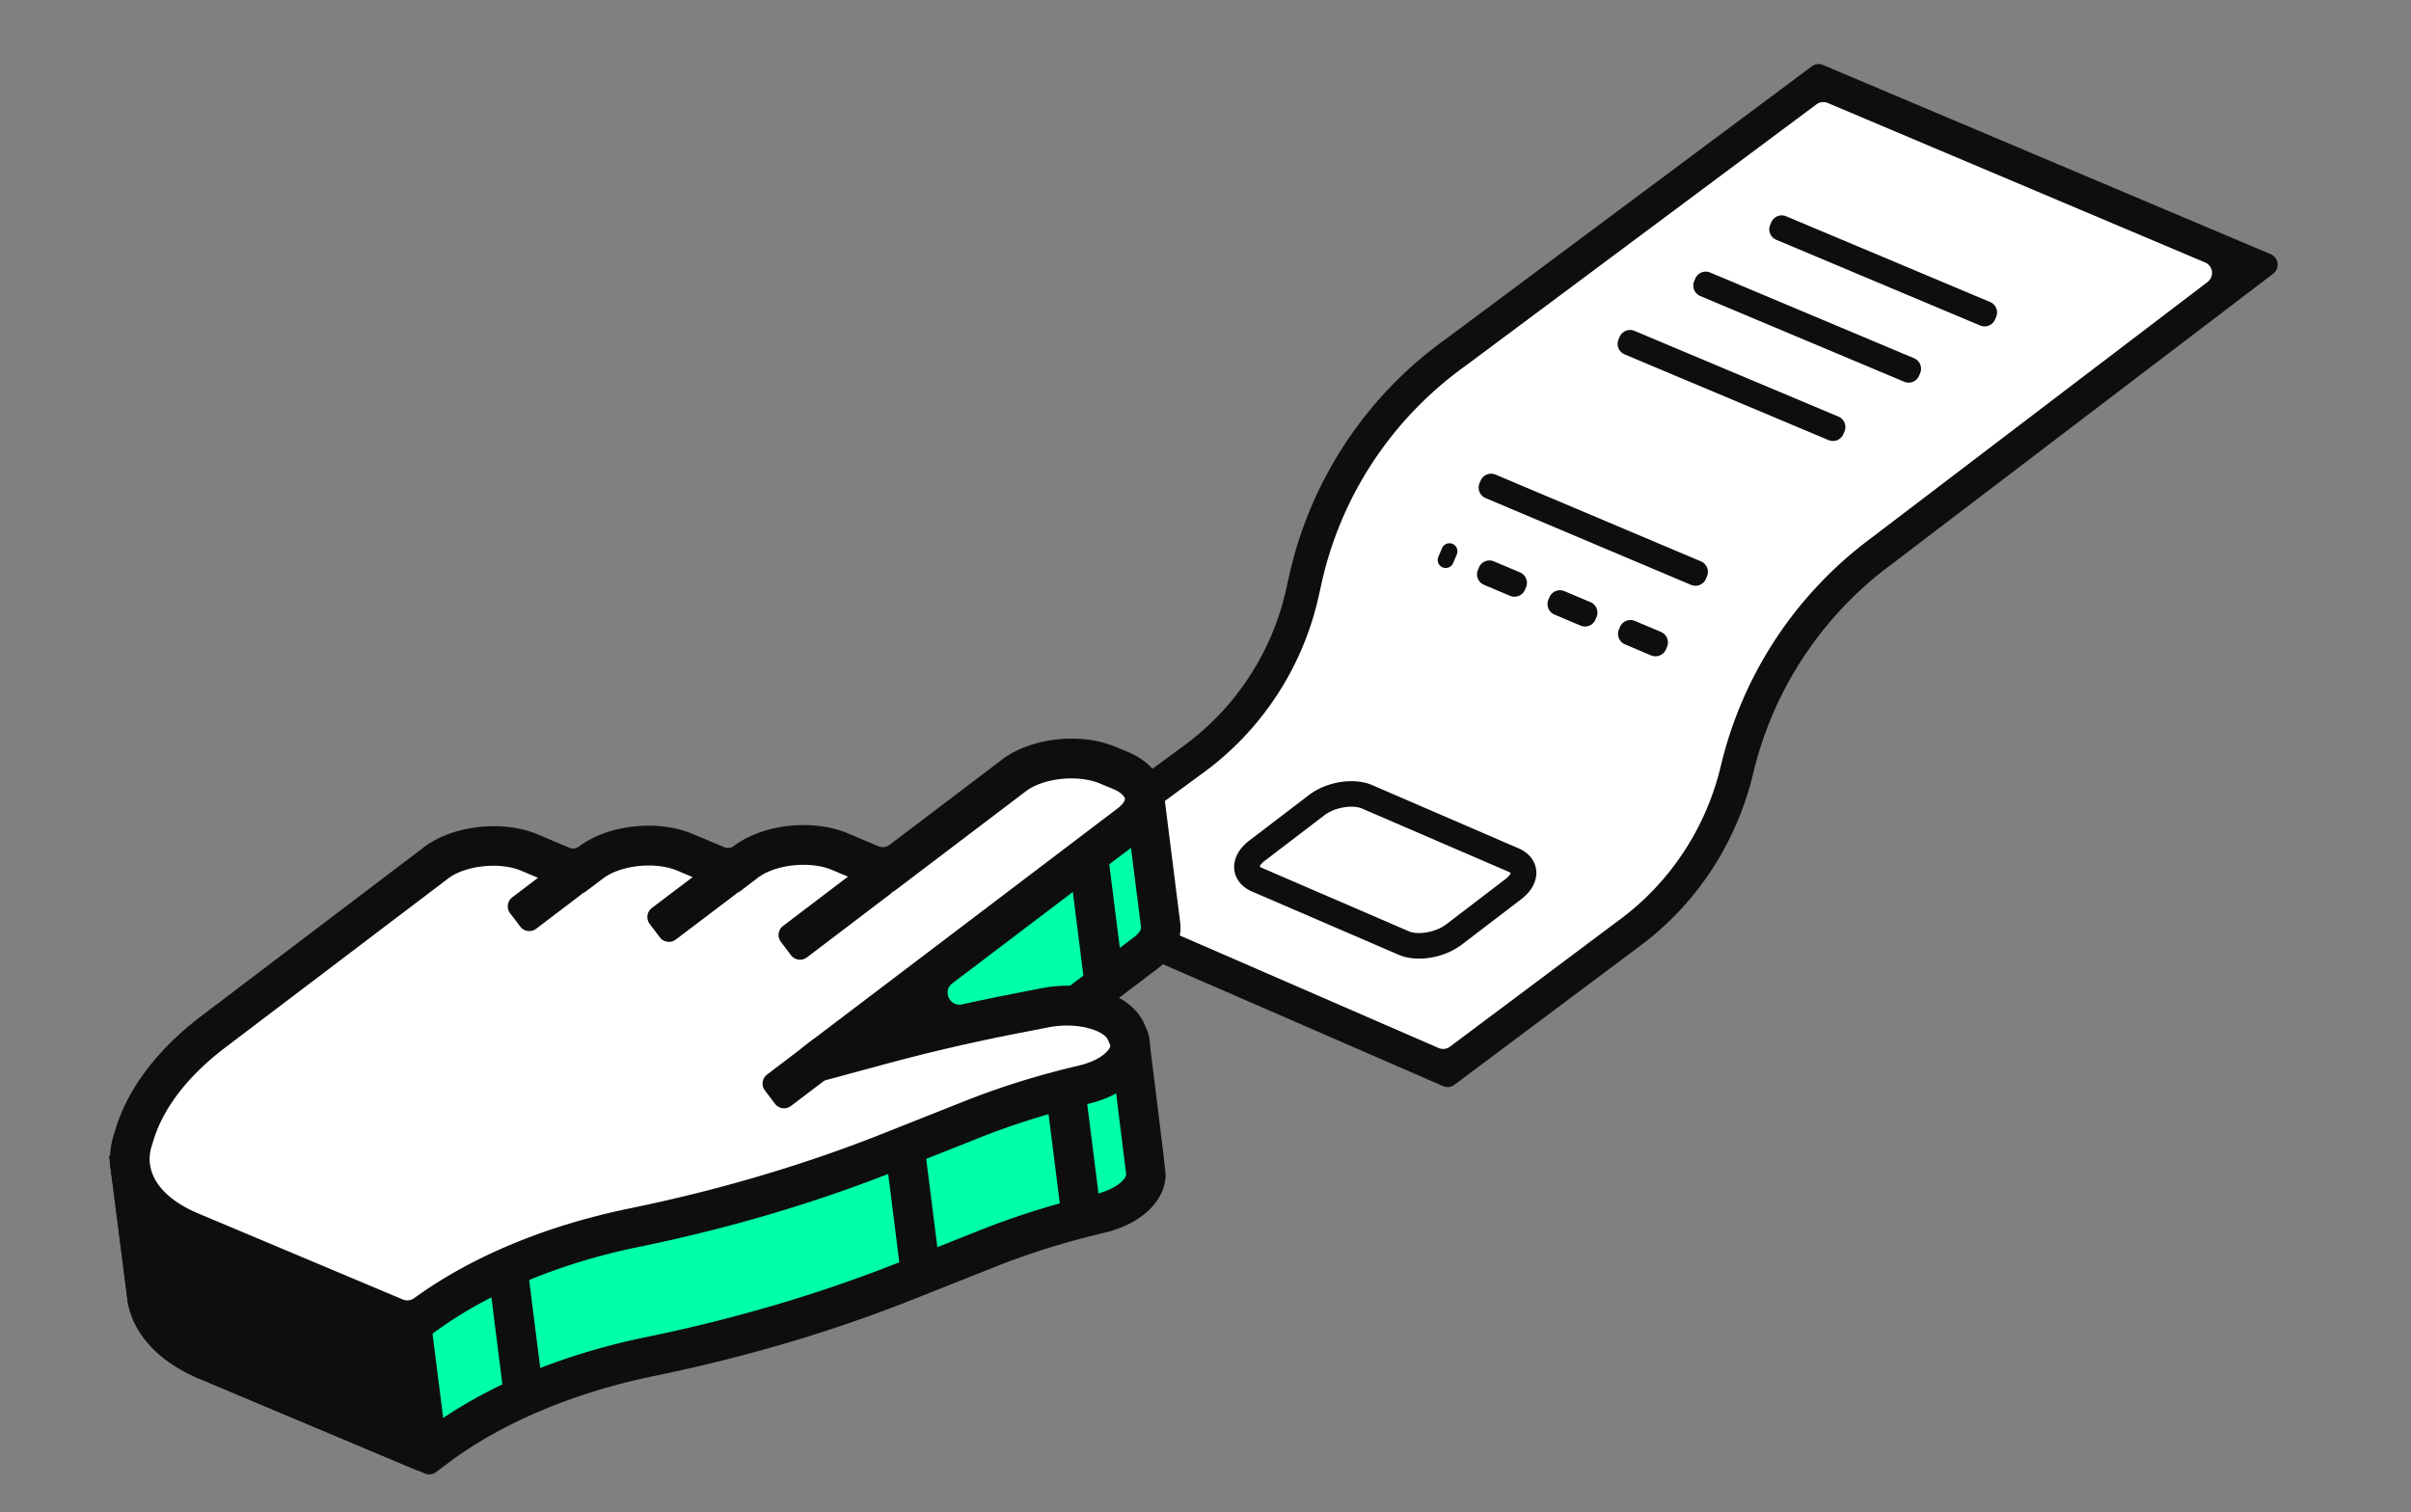 <svg width="212" height="133" fill="none" xmlns="http://www.w3.org/2000/svg"><rect width="100%" height="100%" fill="#808080" stroke="none"/><path d="M127.22 94.074l16.199-12.115c4.693-3.507 7.961-8.568 9.316-14.261a33.536 33.536 0 0112.723-19.242l32.917-25.068L159.984 7.16l-31.928 23.794a33.501 33.501 0 00-13.291 20.086l-.228 1.02a24.813 24.813 0 01-9.897 14.92L89.907 77.83l37.313 16.244z" fill="#fff"/><path d="M127.885 95.397a1 1 0 01-.998.116L88.595 78.85a1 1 0 01-.193-1.723l15.376-11.316a23.358 23.358 0 009.331-14.065l.228-1.02a34.899 34.899 0 0113.864-20.962l32.113-23.93a1 1 0 01.987-.119l39.364 16.64a1 1 0 01.216 1.716l-33.544 25.545a32.105 32.105 0 00-12.184 18.41c-1.438 6.05-4.936 11.408-9.855 15.092l-16.413 12.279zM94.21 76.484a1 1 0 00.194 1.723l32.09 13.955a1 1 0 00.998-.116l15.054-11.265c4.375-3.278 7.492-8.043 8.767-13.428a35.021 35.021 0 0113.272-20.074l29.528-22.481a1 1 0 00-.216-1.717L160.712 9.054a1 1 0 00-.987.12l-30.798 22.95c-6.504 4.637-11.027 11.463-12.735 19.233l-.228 1.02a26.291 26.291 0 01-10.469 15.805L94.21 76.484z" fill="#0E0E0E"/><path d="M110.548 77.369l12.886 5.563c1.215.511 3.175.175 4.378-.74l5.246-4.002c1.213-.917 1.206-2.076-.009-2.587l-12.886-5.563c-1.214-.511-3.175-.175-4.378.74l-5.245 4.002c-1.202.925-1.196 2.075.008 2.587z" fill="#fff"/><path d="M125.553 84.252c-.907.114-1.81.03-2.554-.283l-12.895-5.562c-.89-.374-1.464-1.075-1.568-1.895-.116-.927.368-1.88 1.337-2.607l5.236-4.001c1.548-1.167 3.9-1.543 5.5-.882l12.897 5.572c.89.374 1.463 1.065 1.568 1.894.117.927-.368 1.88-1.337 2.608l-5.236 4c-.834.621-1.894 1.023-2.948 1.156zM110.77 76.22c.01-.001.077.06.222.11l.011.01 12.886 5.563c.837.35 2.368.068 3.256-.6l5.236-4c.343-.262.446-.473.458-.534-.01.001-.077-.06-.224-.12l-12.895-5.563c-.744-.312-2.296-.127-3.256.6l-5.236 4c-.345.252-.447.463-.458.534zM146.491 57.103a1 1 0 01-1.311.533l-2.294-.97a1 1 0 01-.532-1.31l.093-.22a.999.999 0 011.31-.532l2.295.97a1 1 0 01.532 1.31l-.093.22zm-6.199-2.619a1 1 0 01-1.311.533l-2.295-.97a1 1 0 01-.532-1.31l.093-.22a1 1 0 011.311-.532l2.295.97a1 1 0 01.532 1.31l-.093.22zm-6.2-2.619a.999.999 0 01-1.31.533l-2.295-.97a1 1 0 01-.532-1.31l.093-.22a1 1 0 011.311-.532l2.294.97a1 1 0 01.532 1.31l-.093.22zm-6.322-2.342a.705.705 0 11-1.297-.554l.327-.766a.704.704 0 111.297.553l-.327.767zM130.191 42.268l-.095.224a1 1 0 00.532 1.31l18.065 7.631a1 1 0 001.311-.532l.094-.224a1 1 0 00-.532-1.31l-18.065-7.631a1 1 0 00-1.31.532zM155.748 19.554l-.094.224a1 1 0 00.534 1.309l17.932 7.539a1 1 0 001.31-.535l.094-.223a1 1 0 00-.534-1.31l-17.932-7.538a1 1 0 00-1.31.534zM149.066 24.5l-.094.224a.999.999 0 00.534 1.31l17.932 7.538a1 1 0 001.309-.534l.094-.223a1 1 0 00-.534-1.31l-17.932-7.539a1 1 0 00-1.309.534zM142.411 29.631l-.094.224a1 1 0 00.535 1.31l17.932 7.538a1 1 0 001.309-.534l.094-.224a1 1 0 00-.534-1.309l-17.932-7.539a1 1 0 00-1.31.534z" fill="#0E0E0E"/><path d="M11.63 102.875l10.501-2.305c.024-.003.034-.016.045-.018l17.597-13.354c2.05-1.558 5.746-1.965 8.255-.91l4.181 1.754 1.186-.906c2.05-1.558 5.746-1.965 8.255-.91l4.18 1.754 1.187-.906c1.532-1.163 3.984-1.685 6.18-1.43l.058-.007 13.374-5.87-.524-1.53c-3.167-1.398.946-2.626 1.487-2.836l12.902-5.303c.079-.033.167.015.178.096l1.399 11.101c.104.826-.305 1.705-1.298 2.457l-6.71 5.09a.153.153 0 00-.04.159l1.226 2.694c.018.045.069.074.117.08l3.898-.019c.06.004.123.032.131.102.141 1.117 1.397 11.267 1.396 11.444l.001.012c-.058 1.414-1.622 2.793-4.068 3.361a70.86 70.86 0 00-9.838 3.073l-7.349 2.936c-6.968 2.77-14.491 4.983-22.326 6.597-7.409 1.526-14.019 4.321-18.874 8.007l-.7.537-19.437-8.177c-3.008-1.264-4.84-3.231-5.248-5.438l-1.422-11.181c-.01-.081.03-.145.1-.154z" fill="#01FFA9"/><path d="M38.345 129.458a1 1 0 01-.989.122l-19.842-8.344c-3.52-1.483-5.749-3.874-6.274-6.727l-1.538-12.024a1 1 0 01.72-1.089l.826-.234 9.942-2.18a1 1 0 00.39-.18l17.131-12.995c2.525-1.914 6.92-2.409 9.977-1.127l2.808 1.184a.841.841 0 00.839-.107c2.536-1.916 6.919-2.41 9.978-1.117l2.806 1.174a.844.844 0 00.839-.108c1.703-1.29 4.225-1.964 6.734-1.83.163.009.327-.019.476-.084l9.453-4.152c.665-.292.78-1.21.611-1.918a2.356 2.356 0 01-.06-.629c.072-1.96 2.356-2.78 3.59-3.218l13.415-5.502a1 1 0 01.862.05l.75.412c.265.147.45.405.502.703l.084.477 1.399 11.1c.188 1.49-.536 2.965-1.971 4.056l-5.409 4.1a.434.434 0 00.263.78l3.288-.008a1 1 0 01.985.812l.156.813c1.423 11.382 1.411 11.572 1.407 11.727-.088 2.304-2.217 4.263-5.396 5.018-3.352.789-6.572 1.786-9.6 2.995l-7.328 2.91c-7.07 2.807-14.683 5.055-22.623 6.682-7.11 1.452-13.55 4.191-18.17 7.682l-1.03.776zM14.33 104.06a1 1 0 00-.78 1.104l1.123 8.817c.292 1.571 1.79 3.049 4.2 4.058l17.982 7.562c.328.138.704.09.992-.119 5.017-3.649 11.575-6.383 19.008-7.905 7.743-1.591 15.162-3.78 22.042-6.503l7.329-2.91c3.174-1.263 6.575-2.318 10.077-3.138 1.757-.419 2.58-1.228 2.707-1.648a.418.418 0 00.007-.179c-.095-.761-.694-5.583-1.086-8.773a.999.999 0 00-.997-.877l-2.093.01a1 1 0 01-.891-.54l-.296-.568-1.488-3.281a1 1 0 01.264-1.176l.588-.498 6.689-5.075c.485-.369.645-.697.625-.86l-.973-7.71a1 1 0 00-1.37-.8l-10.045 4.114c-.195.062-.296.286-.229.48l.772 2.243a1 1 0 01-.543 1.241l-14.2 6.225a1 1 0 01-.516.078l-.271-.031c-1.775-.202-3.766.226-4.898 1.09l-1.524 1.163a1 1 0 01-.994.127l-4.572-1.921c-1.922-.81-4.978-.484-6.522.68l-1.524 1.164a1 1 0 01-.994.127l-4.572-1.922c-1.922-.81-4.978-.484-6.52.692l-17.717 13.44c-.1.075-.212.131-.332.165l-.195.055-8.264 1.799z" fill="#0E0E0E"/><path d="M37.525 127.129a.393.393 0 01-.551.413l-18.8-7.903c-3.007-1.264-4.84-3.231-5.248-5.438l-1.421-11.181c-.009-.07.032-.122.1-.142l.322-.076 21.782-2.747a.396.396 0 01.446.346l3.37 26.728z" fill="#0E0E0E"/><path d="M37.397 129.297a2.12 2.12 0 01-1.083-.147l-18.812-7.913c-3.52-1.483-5.748-3.873-6.274-6.727l-1.645-12.867 1.977-.533 21.933-2.777a2.142 2.142 0 012.385 1.851l3.37 26.729a2.158 2.158 0 01-.828 1.972c-.29.225-.65.365-1.023.412zm-23.96-24.924l1.224 9.61c.293 1.57 1.791 3.048 4.2 4.057l16.652 7.003-2.91-23.086-19.166 2.416z" fill="#0E0E0E"/><path d="M46.59 74.978c-2.51-1.054-6.205-.648-8.255.911L18.731 90.761c-3.506 2.664-5.872 5.74-6.876 8.94l-.177.567c-1.01 3.236.926 6.314 5.083 8.059l18.9 7.952c.332.139.712.09.997-.128l.24-.184c4.855-3.686 11.453-6.48 18.874-8.007 7.846-1.615 15.358-3.827 22.326-6.597l7.329-2.91a70.639 70.639 0 019.837-3.072c2.951-.692 4.656-2.55 3.91-4.252l-.185-.426c-.78-1.782-3.972-2.727-7.11-2.106l-2.919.568c-3.91.765-7.757 1.664-11.553 2.686l-5.259 1.42c-.125.04-.231-.054-.156-.11L99.3 72.435c2.049-1.56 1.676-3.676-.833-4.73l-1.099-.465c-2.509-1.055-6.205-.648-8.254.91l-10.687 8.103a1 1 0 01-.99.125l-3.65-1.53c-2.51-1.056-6.205-.649-8.255.91l-.726.554a1 1 0 01-.994.128l-3.647-1.53c-2.51-1.055-6.205-.649-8.255.91l-.724.553a1 1 0 01-.997.127l-3.598-1.523z" fill="#fff"/><path d="M36.921 118.14a1 1 0 01-.995.128l-19.838-8.343c-4.968-2.092-7.35-6.083-6.07-10.18l.176-.567c1.114-3.544 3.7-6.932 7.487-9.81l19.605-14.871c2.524-1.915 6.919-2.41 9.976-1.128l2.809 1.184a.841.841 0 00.838-.107c2.525-1.914 6.907-2.408 9.978-1.116l2.806 1.174a.844.844 0 00.84-.109c2.524-1.914 6.907-2.407 9.976-1.127l2.726 1.15a1 1 0 00.993-.126l9.876-7.49c2.523-1.926 6.906-2.42 9.977-1.128l1.097.453c1.835.773 2.996 2.104 3.193 3.664.186 1.477-.537 2.963-1.983 4.056L83.721 86.49c-.867.658-.197 2.072.866 1.837 1.348-.297 2.7-.58 4.055-.848l2.92-.57c4.013-.789 7.918.551 9.043 3.105l.184.425c.462 1.042.419 2.194-.11 3.253-.792 1.59-2.623 2.825-5.01 3.386-3.341.788-6.573 1.786-9.588 2.994l-7.33 2.91c-7.07 2.806-14.682 5.055-22.622 6.682-7.11 1.452-13.55 4.191-18.17 7.681l-1.038.794zm5.414-41.94c-1.14.144-2.218.505-2.95 1.07L19.78 92.142c-3.204 2.437-5.382 5.23-6.265 8.072l-.177.566c-.733 2.338.8 4.556 4.106 5.936l17.983 7.563c.328.138.703.09.991-.119 5.028-3.65 11.575-6.384 19.008-7.905 7.744-1.591 15.163-3.78 22.043-6.503l7.328-2.91c3.175-1.263 6.576-2.318 10.078-3.138 1.504-.355 2.434-1.04 2.69-1.545.084-.176.052-.243.033-.3l-.184-.426c-.334-.773-2.576-1.59-5.186-1.096l-2.918.57c-3.853.757-7.69 1.643-11.427 2.658l-5.885 1.59a1 1 0 01-1.136-.482l-.656-1.189a1 1 0 01.246-1.26l.507-.41 27.318-20.727c.464-.354.659-.686.638-.85-.019-.15-.27-.544-1.092-.878l-1.097-.453c-1.923-.81-4.98-.495-6.523.68l-11.483 8.711a1 1 0 01-.992.125L73.155 76.5c-1.922-.81-4.978-.484-6.52.692l-1.524 1.163a1 1 0 01-.995.127l-4.571-1.921c-1.923-.81-4.979-.484-6.52.692l-1.539 1.159a1 1 0 01-.99.123l-4.574-1.923c-1.015-.452-2.33-.57-3.587-.411z" fill="#0E0E0E"/><path d="M76.172 75.87l-7.317 5.558a1 1 0 00-.192 1.401l.89 1.172a1 1 0 001.402.191l7.317-5.558a1 1 0 00.191-1.401l-.89-1.172a1 1 0 00-1.401-.192zM71.498 91.42l-4.048 3.076a1 1 0 00-.192 1.401l.89 1.172a1 1 0 001.402.191l4.048-3.075a1 1 0 00.191-1.401l-.89-1.172a1 1 0 00-1.401-.192zM62.56 75.88l-5.24 3.968a1 1 0 00-.194 1.401l.896 1.183a1 1 0 001.4.193l5.24-3.969a1 1 0 00.194-1.4l-.896-1.183a1 1 0 00-1.4-.193zM48.945 75.949l-3.899 2.962a1 1 0 00-.191 1.401l.89 1.172a1 1 0 001.401.191l3.9-2.962a1 1 0 00.19-1.401l-.89-1.172a1 1 0 00-1.4-.191zM97.415 75.025l-3.456.436 1.426 11.31 3.456-.436-1.426-11.31zM81.27 100.549l-3.456.436 1.428 11.322 3.456-.436-1.428-11.322zM46.394 111.495l-3.456.436 1.426 11.31 3.456-.436-1.426-11.31zM95.416 95.645l-3.456.436 1.426 11.31 3.456-.436-1.426-11.31z" fill="#0E0E0E"/></svg>